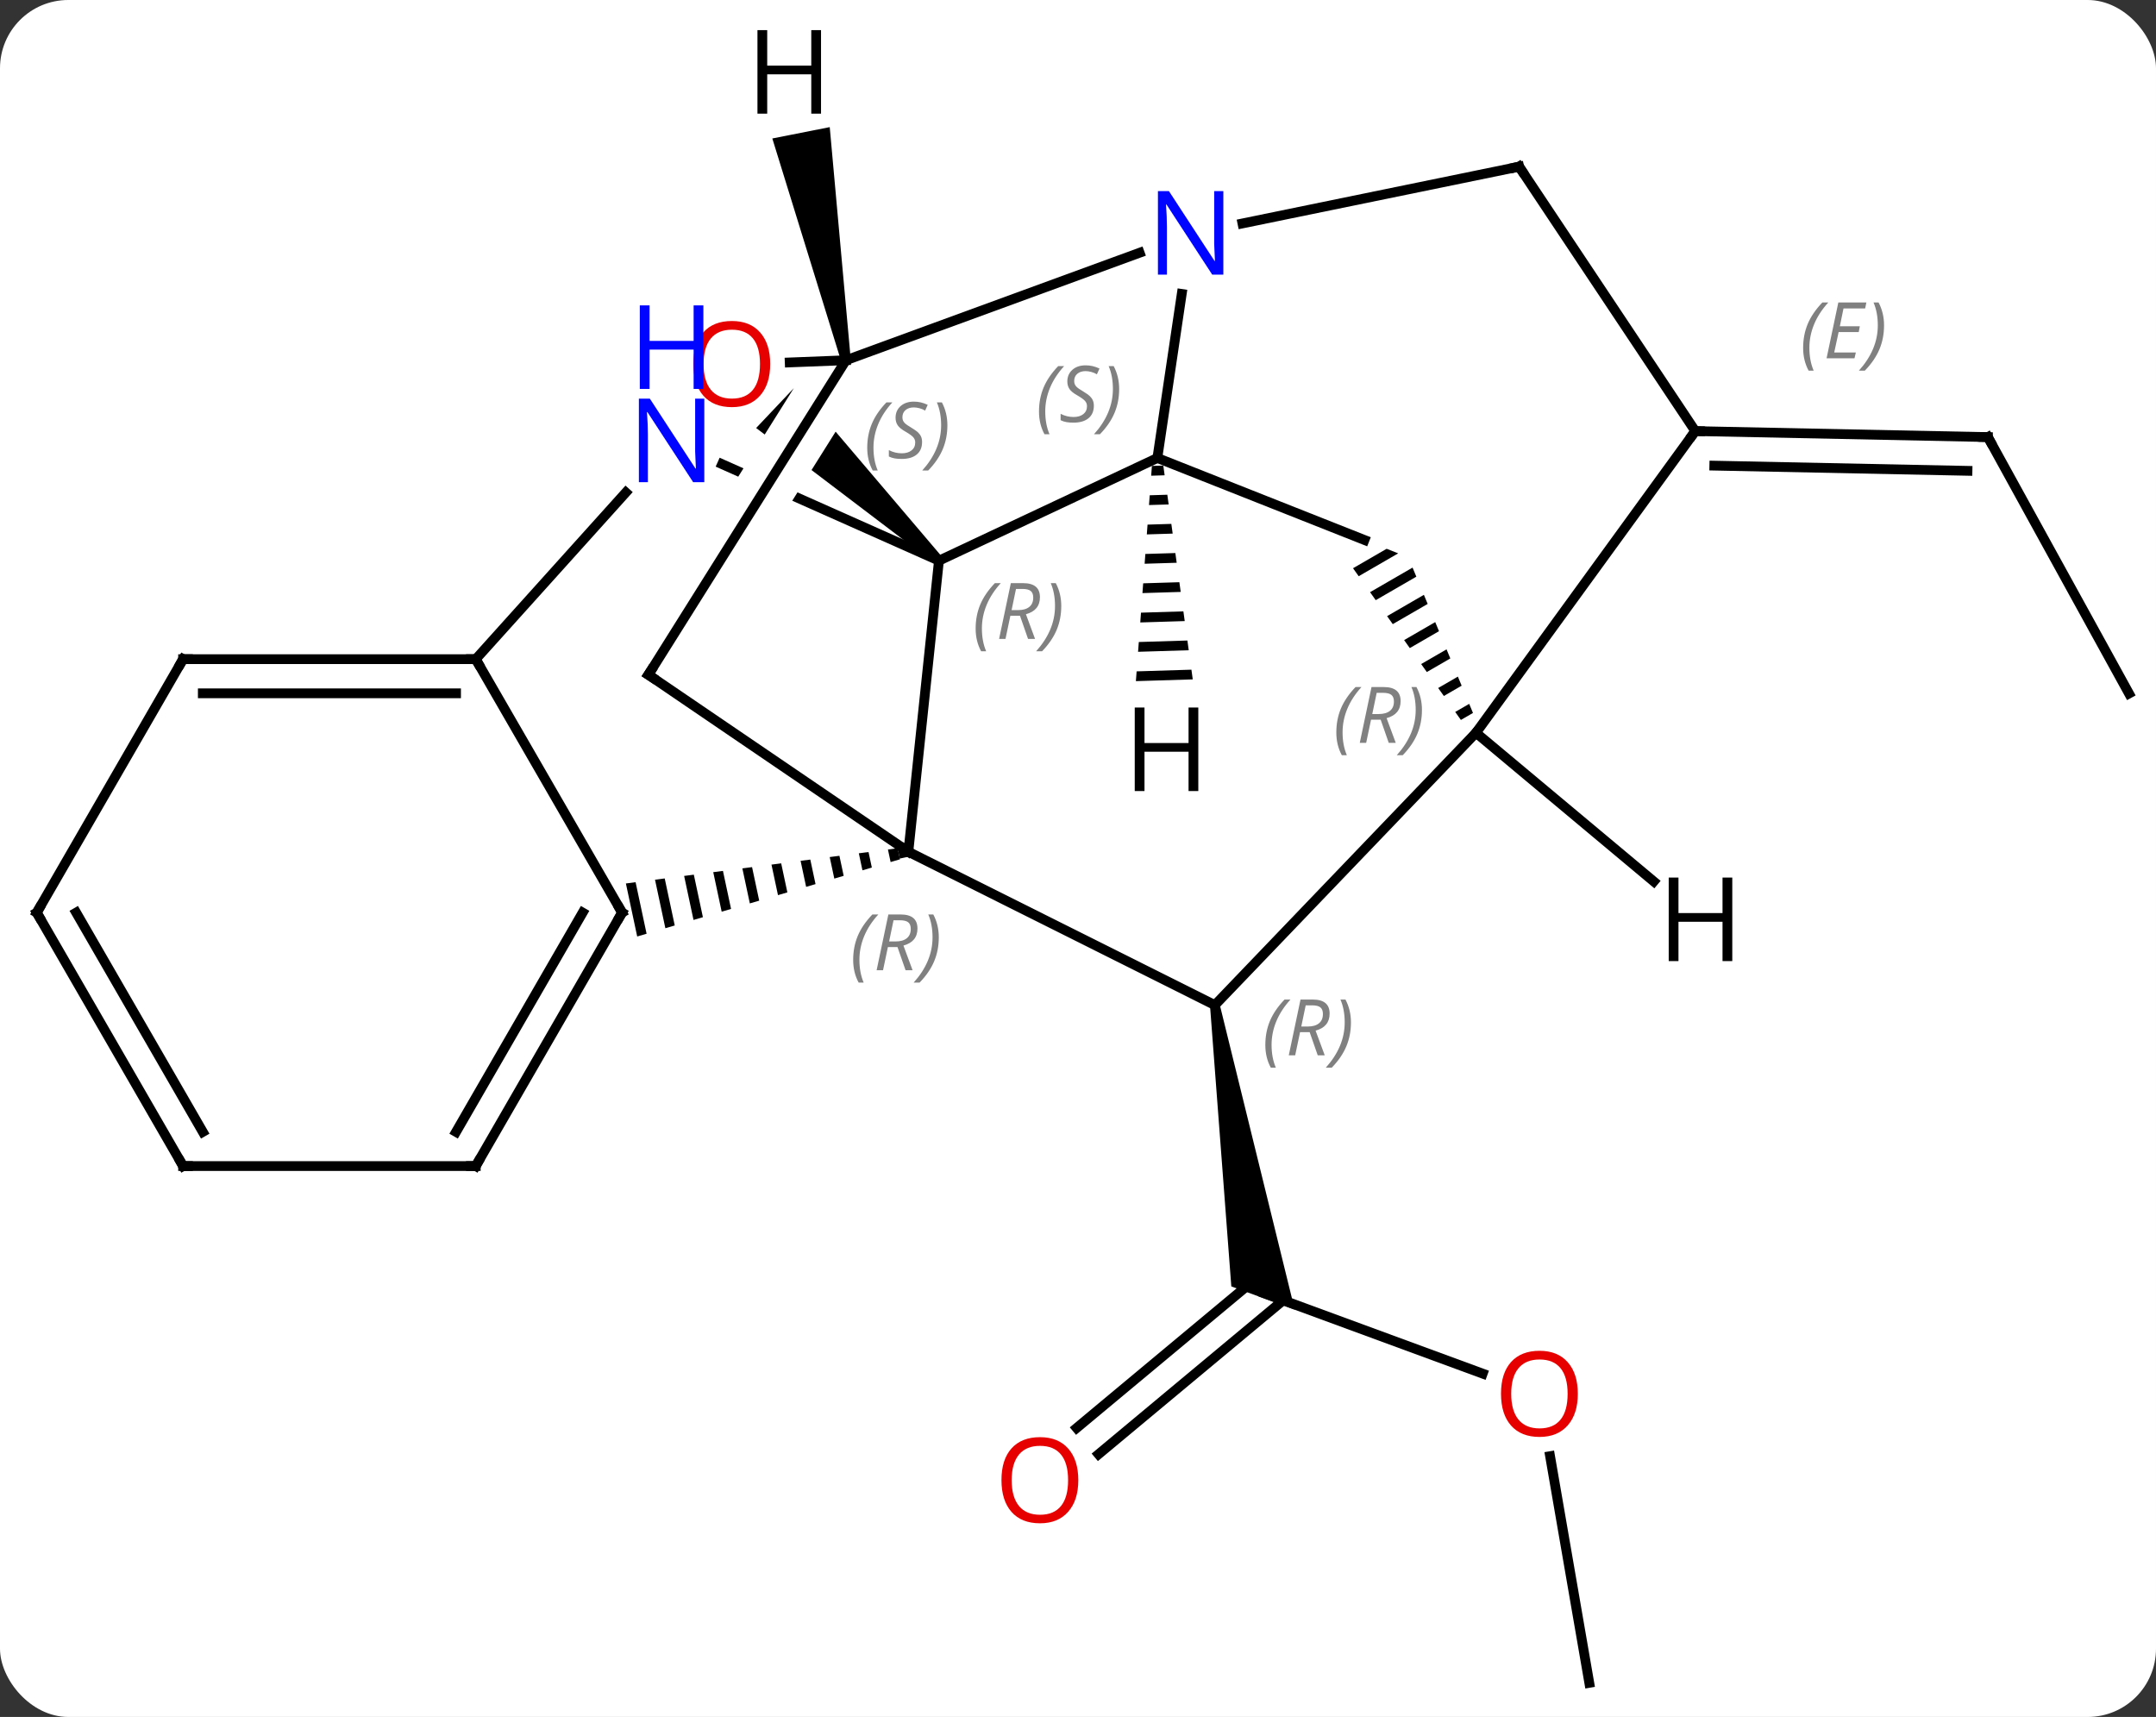 <svg width="221" viewBox="0 0 221 176" style="fill-opacity:1; color-rendering:auto; color-interpolation:auto; text-rendering:auto; stroke:black; stroke-linecap:square; stroke-miterlimit:10; shape-rendering:auto; stroke-opacity:1; fill:black; stroke-dasharray:none; font-weight:normal; stroke-width:1; font-family:'Open Sans'; font-style:normal; stroke-linejoin:miter; font-size:12; stroke-dashoffset:0; image-rendering:auto;" height="176" class="cas-substance-image" xmlns:xlink="http://www.w3.org/1999/xlink" xmlns="http://www.w3.org/2000/svg"><rect x="0" y="0" width="221" height="176" fill="#333333" stroke="none"/><svg class="cas-substance-single-component"><rect y="0" x="0" width="221" stroke="none" ry="7" rx="7" height="176" fill="white" class="cas-substance-group"/><svg y="0" x="0" width="221" viewBox="0 0 221 176" style="fill:black;" height="176" class="cas-substance-single-component-image"><svg><g><clipPath id="clipPath_707f16129f104e2996ace1c78097bbff1" clipPathUnits="userSpaceOnUse"><path d="M-24.966 -69.722 L-52.458 -40.667 L-41.898 -30.675 L-41.898 -30.675 L-24.834 -57.844 L-19.753 -54.653 L-37.454 -26.471 L-25.776 -15.421 L1.716 -44.476 L-24.966 -69.722 Z"/></clipPath><clipPath id="clipPath_707f16129f104e2996ace1c78097bbff2" clipPathUnits="userSpaceOnUse"><path d="M-37.45 -64.523 L-53.719 -27.981 L-45.804 -24.457 L-45.804 -24.457 L-24.834 -57.844 L-19.753 -54.653 L-40.267 -21.992 L-40.267 -21.992 L-19.463 -12.73 L-3.194 -49.272 L-37.45 -64.523 Z"/></clipPath><g transform="translate(111,90)" style="text-rendering:geometricPrecision; color-rendering:optimizeQuality; color-interpolation:linearRGB; stroke-linecap:butt; image-rendering:optimizeQuality;"><line y2="50.806" y1="42.591" x2="40.982" x1="18.639" style="fill:none;"/><line y2="56.377" y1="41.247" x2="-0.637" x1="17.519" style="fill:none;"/><line y2="59.066" y1="43.288" x2="1.604" x1="20.536" style="fill:none;"/><path style="stroke:none;" d="M13.034 13.114 L14.02 12.944 L21.718 44.256 L15.215 41.865 Z"/><line y2="82.506" y1="59.266" x2="51.909" x1="47.89" style="fill:none;"/><line y2="-18.912" y1="-45.195" x2="107.232" x1="92.769" style="fill:none;"/><line y2="-45.81" y1="-45.195" x2="62.775" x1="92.769" style="fill:none;"/><line y2="-42.269" y1="-41.737" x2="64.724" x1="90.677" style="fill:none;"/></g><g transform="translate(111,90)" style="stroke-linecap:butt; font-size:8.4px; fill:gray; text-rendering:geometricPrecision; image-rendering:optimizeQuality; color-rendering:optimizeQuality; font-family:'Open Sans'; font-style:italic; stroke:gray; color-interpolation:linearRGB;"><path style="stroke:none;" d="M73.83 -54.336 Q73.83 -55.664 74.298 -56.789 Q74.767 -57.914 75.798 -58.993 L76.408 -58.993 Q75.439 -57.93 74.955 -56.758 Q74.47 -55.586 74.47 -54.352 Q74.47 -53.024 74.908 -52.008 L74.392 -52.008 Q73.83 -53.039 73.83 -54.336 ZM79.093 -53.274 L76.233 -53.274 L77.437 -58.993 L80.312 -58.993 L80.187 -58.383 L77.968 -58.383 L77.593 -56.555 L79.64 -56.555 L79.53 -55.961 L77.468 -55.961 L77.015 -53.868 L79.233 -53.868 L79.093 -53.274 ZM82.124 -56.649 Q82.124 -55.321 81.648 -54.188 Q81.171 -53.055 80.156 -52.008 L79.546 -52.008 Q81.484 -54.164 81.484 -56.649 Q81.484 -57.977 81.046 -58.993 L81.562 -58.993 Q82.124 -57.93 82.124 -56.649 Z"/><line y2="-32.526" y1="-2.688" x2="-14.754" x1="-17.889" style="fill:none; stroke:black;"/><line y2="13.029" y1="-2.688" x2="13.527" x1="-17.889" style="fill:none; stroke:black;"/><path style="fill:black; stroke:none;" d="M-18.987 -3.048 L-19.982 -2.919 L-19.982 -2.919 L-19.708 -1.634 L-18.746 -1.917 L-18.987 -3.048 ZM-21.972 -2.661 L-22.967 -2.532 L-22.594 -0.786 L-21.632 -1.069 L-21.972 -2.661 ZM-24.956 -2.275 L-25.951 -2.146 L-25.48 0.062 L-24.518 -0.221 L-24.518 -0.221 L-24.956 -2.275 ZM-27.941 -1.888 L-28.936 -1.759 L-28.936 -1.759 L-28.367 0.91 L-28.367 0.91 L-27.404 0.627 L-27.941 -1.888 ZM-30.925 -1.501 L-31.92 -1.372 L-31.253 1.758 L-30.291 1.475 L-30.925 -1.501 ZM-33.91 -1.114 L-34.905 -0.985 L-34.139 2.606 L-33.177 2.323 L-33.91 -1.114 ZM-36.894 -0.727 L-37.889 -0.598 L-37.025 3.453 L-37.025 3.453 L-36.063 3.171 L-36.894 -0.727 ZM-39.879 -0.34 L-40.874 -0.211 L-39.911 4.301 L-38.949 4.019 L-39.879 -0.34 ZM-42.864 0.047 L-43.858 0.175 L-42.797 5.149 L-41.835 4.867 L-42.864 0.047 ZM-45.848 0.433 L-46.843 0.562 L-45.684 5.997 L-44.721 5.715 L-45.848 0.433 Z"/><line y2="-20.832" y1="-2.688" x2="-44.538" x1="-17.889" style="fill:none; stroke:black;"/><line y2="-43.053" y1="-32.526" x2="7.635" x1="-14.754" style="fill:none; stroke:black;"/><path style="fill:black; clip-path:url(#clipPath_707f16129f104e2996ace1c78097bbff1); stroke:none;" d="M-14.41 -32.889 L-15.098 -32.163 L-33.492 -46.126 L-29.369 -50.484 Z"/><line y2="-42.421" y1="-32.526" x2="-36.98" x1="-14.754" style="clip-path:url(#clipPath_707f16129f104e2996ace1c78097bbff2); fill:none; stroke:black;"/><line y2="-14.883" y1="13.029" x2="40.296" x1="13.527" style="fill:none; stroke:black;"/><line y2="-22.431" y1="3.549" x2="-62.232" x1="-47.232" style="fill:none; stroke:black;"/><line y2="29.529" y1="3.549" x2="-62.232" x1="-47.232" style="fill:none; stroke:black;"/><line y2="26.029" y1="3.549" x2="-64.253" x1="-51.273" style="fill:none; stroke:black;"/><line y2="-53.073" y1="-20.832" x2="-24.288" x1="-44.538" style="fill:none; stroke:black;"/><line y2="-59.871" y1="-43.053" x2="10.134" x1="7.635" style="fill:none; stroke:black;"/><line y2="-34.647" y1="-43.053" x2="28.863" x1="7.635" style="fill:none; stroke:black;"/><line y2="-53.073" y1="-52.848" x2="-24.288" x1="-30.052" style="fill:none; stroke:black;"/><line y2="-22.431" y1="-39.518" x2="-62.232" x1="-46.849" style="fill:none; stroke:black;"/><path style="fill:black; stroke:none;" d="M31.137 -33.746 L27.691 -31.752 L28.273 -30.934 L28.273 -30.934 L32.322 -33.277 L32.322 -33.277 L31.137 -33.746 ZM33.794 -31.818 L29.437 -29.297 L30.019 -28.478 L30.019 -28.478 L34.181 -30.887 L34.181 -30.887 L33.794 -31.818 ZM34.955 -29.025 L31.183 -26.841 L31.183 -26.841 L31.765 -26.023 L31.765 -26.023 L35.343 -28.093 L35.343 -28.093 L34.955 -29.025 ZM36.117 -26.231 L32.929 -24.386 L33.511 -23.567 L33.511 -23.567 L36.504 -25.299 L36.504 -25.299 L36.117 -26.231 ZM37.278 -23.437 L34.675 -21.93 L35.256 -21.112 L35.256 -21.112 L37.665 -22.506 L37.278 -23.437 ZM38.439 -20.643 L36.42 -19.475 L36.42 -19.475 L37.002 -18.657 L38.826 -19.712 L38.826 -19.712 L38.439 -20.643 ZM39.6 -17.849 L38.166 -17.02 L38.748 -16.201 L38.748 -16.201 L39.987 -16.918 L39.6 -17.849 Z"/><line y2="-45.81" y1="-14.883" x2="62.775" x1="40.296" style="fill:none; stroke:black;"/><line y2="-22.431" y1="-22.431" x2="-92.232" x1="-62.232" style="fill:none; stroke:black;"/><line y2="-18.931" y1="-18.931" x2="-90.211" x1="-64.253" style="fill:none; stroke:black;"/><line y2="29.529" y1="29.529" x2="-92.232" x1="-62.232" style="fill:none; stroke:black;"/><line y2="-64.092" y1="-53.073" x2="5.816" x1="-24.288" style="fill:none; stroke:black;"/><line y2="-72.918" y1="-67.096" x2="44.718" x1="16.357" style="fill:none; stroke:black;"/><line y2="-72.918" y1="-45.81" x2="44.718" x1="62.775" style="fill:none; stroke:black;"/><line y2="3.549" y1="-22.431" x2="-107.232" x1="-92.232" style="fill:none; stroke:black;"/><line y2="3.549" y1="29.529" x2="-107.232" x1="-92.232" style="fill:none; stroke:black;"/><line y2="3.549" y1="26.029" x2="-103.191" x1="-90.211" style="fill:none; stroke:black;"/><path style="fill:black; stroke:none;" d="M8.244 -42.276 L7.076 -42.24 L7.076 -42.24 L7.001 -41.237 L7.001 -41.237 L8.381 -41.279 L8.381 -41.279 L8.244 -42.276 ZM8.656 -39.287 L6.852 -39.231 L6.852 -39.231 L6.777 -38.229 L6.777 -38.229 L8.793 -38.291 L8.793 -38.291 L8.656 -39.287 ZM9.067 -36.298 L6.628 -36.223 L6.628 -36.223 L6.554 -35.22 L6.554 -35.22 L9.205 -35.302 L9.205 -35.302 L9.067 -36.298 ZM9.479 -33.309 L6.404 -33.215 L6.404 -33.215 L6.33 -32.212 L6.33 -32.212 L9.616 -32.313 L9.616 -32.313 L9.479 -33.309 ZM9.891 -30.32 L6.181 -30.206 L6.181 -30.206 L6.106 -29.204 L6.106 -29.204 L10.028 -29.324 L10.028 -29.324 L9.891 -30.32 ZM10.303 -27.331 L5.957 -27.198 L5.957 -27.198 L5.882 -26.195 L5.882 -26.195 L10.44 -26.335 L10.44 -26.335 L10.303 -27.331 ZM10.714 -24.343 L5.733 -24.19 L5.733 -24.19 L5.658 -23.187 L5.658 -23.187 L10.851 -23.346 L10.851 -23.346 L10.714 -24.343 ZM11.126 -21.354 L5.509 -21.181 L5.509 -21.181 L5.434 -20.179 L5.434 -20.179 L11.263 -20.358 L11.263 -20.358 L11.126 -21.354 Z"/><line y2="0.355" y1="-14.883" x2="58.517" x1="40.296" style="fill:none; stroke:black;"/><path style="fill:black; stroke:none;" d="M-23.797 -53.17 L-24.779 -52.976 L-31.834 -75.806 L-25.948 -76.969 Z"/></g><g transform="translate(111,90)" style="fill:rgb(230,0,0); text-rendering:geometricPrecision; color-rendering:optimizeQuality; image-rendering:optimizeQuality; font-family:'Open Sans'; stroke:rgb(230,0,0); color-interpolation:linearRGB;"><path style="stroke:none;" d="M50.734 52.874 Q50.734 54.936 49.695 56.116 Q48.656 57.296 46.813 57.296 Q44.922 57.296 43.891 56.132 Q42.859 54.967 42.859 52.858 Q42.859 50.764 43.891 49.616 Q44.922 48.467 46.813 48.467 Q48.672 48.467 49.703 49.639 Q50.734 50.811 50.734 52.874 ZM43.906 52.874 Q43.906 54.608 44.649 55.514 Q45.391 56.421 46.813 56.421 Q48.234 56.421 48.961 55.522 Q49.688 54.624 49.688 52.874 Q49.688 51.139 48.961 50.249 Q48.234 49.358 46.813 49.358 Q45.391 49.358 44.649 50.257 Q43.906 51.155 43.906 52.874 Z"/><path style="stroke:none;" d="M-0.469 61.727 Q-0.469 63.789 -1.509 64.969 Q-2.548 66.149 -4.391 66.149 Q-6.282 66.149 -7.313 64.984 Q-8.345 63.82 -8.345 61.711 Q-8.345 59.617 -7.313 58.469 Q-6.282 57.32 -4.391 57.32 Q-2.532 57.32 -1.501 58.492 Q-0.469 59.664 -0.469 61.727 ZM-7.298 61.727 Q-7.298 63.461 -6.555 64.367 Q-5.813 65.274 -4.391 65.274 Q-2.97 65.274 -2.243 64.375 Q-1.516 63.477 -1.516 61.727 Q-1.516 59.992 -2.243 59.102 Q-2.97 58.211 -4.391 58.211 Q-5.813 58.211 -6.555 59.109 Q-7.298 60.008 -7.298 61.727 Z"/></g><g transform="translate(111,90)" style="stroke-linecap:butt; text-rendering:geometricPrecision; color-rendering:optimizeQuality; image-rendering:optimizeQuality; font-family:'Open Sans'; color-interpolation:linearRGB; stroke-miterlimit:5;"><path style="fill:none;" d="M93.01 -44.757 L92.769 -45.195 L92.269 -45.205"/><path style="fill:none;" d="M-18.378 -2.584 L-17.889 -2.688 L-18.302 -2.969"/></g><g transform="translate(111,90)" style="stroke-linecap:butt; font-size:8.4px; fill:gray; text-rendering:geometricPrecision; image-rendering:optimizeQuality; color-rendering:optimizeQuality; font-family:'Open Sans'; font-style:italic; stroke:gray; color-interpolation:linearRGB; stroke-miterlimit:5;"><path style="stroke:none;" d="M-23.546 8.395 Q-23.546 7.067 -23.078 5.942 Q-22.609 4.817 -21.578 3.739 L-20.968 3.739 Q-21.937 4.801 -22.421 5.973 Q-22.906 7.145 -22.906 8.38 Q-22.906 9.708 -22.468 10.723 L-22.984 10.723 Q-23.546 9.692 -23.546 8.395 ZM-19.986 7.083 L-20.486 9.458 L-21.143 9.458 L-19.939 3.739 L-18.689 3.739 Q-16.955 3.739 -16.955 5.176 Q-16.955 6.536 -18.393 6.926 L-17.455 9.458 L-18.174 9.458 L-19.002 7.083 L-19.986 7.083 ZM-19.408 4.333 Q-19.799 6.255 -19.861 6.505 L-19.205 6.505 Q-18.455 6.505 -18.049 6.176 Q-17.643 5.848 -17.643 5.223 Q-17.643 4.755 -17.9 4.544 Q-18.158 4.333 -18.752 4.333 L-19.408 4.333 ZM-14.769 6.083 Q-14.769 7.411 -15.246 8.544 Q-15.722 9.677 -16.738 10.723 L-17.347 10.723 Q-15.41 8.567 -15.41 6.083 Q-15.41 4.755 -15.847 3.739 L-15.332 3.739 Q-14.769 4.801 -14.769 6.083 Z"/><path style="stroke:none;" d="M-10.992 -25.568 Q-10.992 -26.896 -10.523 -28.021 Q-10.055 -29.146 -9.023 -30.224 L-8.414 -30.224 Q-9.383 -29.162 -9.867 -27.99 Q-10.351 -26.818 -10.351 -25.584 Q-10.351 -24.256 -9.914 -23.24 L-10.43 -23.24 Q-10.992 -24.271 -10.992 -25.568 ZM-7.432 -26.881 L-7.932 -24.506 L-8.588 -24.506 L-7.385 -30.224 L-6.135 -30.224 Q-4.401 -30.224 -4.401 -28.787 Q-4.401 -27.427 -5.838 -27.037 L-4.901 -24.506 L-5.62 -24.506 L-6.448 -26.881 L-7.432 -26.881 ZM-6.854 -29.631 Q-7.245 -27.709 -7.307 -27.459 L-6.651 -27.459 Q-5.901 -27.459 -5.495 -27.787 Q-5.088 -28.115 -5.088 -28.74 Q-5.088 -29.209 -5.346 -29.42 Q-5.604 -29.631 -6.198 -29.631 L-6.854 -29.631 ZM-2.215 -27.881 Q-2.215 -26.552 -2.691 -25.42 Q-3.168 -24.287 -4.184 -23.24 L-4.793 -23.24 Q-2.856 -25.396 -2.856 -27.881 Q-2.856 -29.209 -3.293 -30.224 L-2.777 -30.224 Q-2.215 -29.162 -2.215 -27.881 Z"/><path style="stroke:none;" d="M18.702 17.116 Q18.702 15.788 19.17 14.663 Q19.639 13.538 20.67 12.46 L21.28 12.46 Q20.311 13.522 19.827 14.694 Q19.342 15.866 19.342 17.101 Q19.342 18.429 19.78 19.444 L19.264 19.444 Q18.702 18.413 18.702 17.116 ZM22.262 15.804 L21.762 18.179 L21.105 18.179 L22.309 12.46 L23.559 12.46 Q25.293 12.46 25.293 13.897 Q25.293 15.257 23.855 15.647 L24.793 18.179 L24.074 18.179 L23.246 15.804 L22.262 15.804 ZM22.84 13.054 Q22.449 14.976 22.387 15.226 L23.043 15.226 Q23.793 15.226 24.199 14.897 Q24.605 14.569 24.605 13.944 Q24.605 13.476 24.348 13.264 Q24.09 13.054 23.496 13.054 L22.84 13.054 ZM27.479 14.804 Q27.479 16.132 27.002 17.265 Q26.526 18.397 25.51 19.444 L24.901 19.444 Q26.838 17.288 26.838 14.804 Q26.838 13.476 26.401 12.46 L26.916 12.46 Q27.479 13.522 27.479 14.804 Z"/><path style="fill:none; stroke:black;" d="M-47.482 3.116 L-47.232 3.549 L-47.482 3.982"/><path style="fill:none; stroke:black;" d="M-44.125 -20.551 L-44.538 -20.832 L-44.272 -21.255"/><path style="stroke:none;" d="M-4.498 -47.817 Q-4.498 -49.145 -4.029 -50.27 Q-3.561 -51.395 -2.529 -52.473 L-1.92 -52.473 Q-2.889 -51.411 -3.373 -50.239 Q-3.857 -49.067 -3.857 -47.833 Q-3.857 -46.505 -3.42 -45.489 L-3.936 -45.489 Q-4.498 -46.52 -4.498 -47.817 ZM1.125 -48.411 Q1.125 -47.583 0.578 -47.13 Q0.031 -46.676 -0.969 -46.676 Q-1.375 -46.676 -1.688 -46.731 Q-2.001 -46.786 -2.282 -46.926 L-2.282 -47.583 Q-1.657 -47.255 -0.954 -47.255 Q-0.329 -47.255 0.046 -47.551 Q0.421 -47.848 0.421 -48.364 Q0.421 -48.676 0.218 -48.903 Q0.015 -49.13 -0.547 -49.458 Q-1.141 -49.786 -1.368 -50.114 Q-1.594 -50.442 -1.594 -50.895 Q-1.594 -51.63 -1.079 -52.09 Q-0.563 -52.551 0.281 -52.551 Q0.656 -52.551 0.992 -52.473 Q1.328 -52.395 1.703 -52.223 L1.437 -51.63 Q1.187 -51.786 0.867 -51.872 Q0.546 -51.958 0.281 -51.958 Q-0.251 -51.958 -0.571 -51.684 Q-0.891 -51.411 -0.891 -50.942 Q-0.891 -50.739 -0.821 -50.59 Q-0.75 -50.442 -0.61 -50.309 Q-0.469 -50.176 -0.047 -49.926 Q0.515 -49.583 0.718 -49.387 Q0.921 -49.192 1.023 -48.958 Q1.125 -48.723 1.125 -48.411 ZM3.719 -50.13 Q3.719 -48.801 3.243 -47.669 Q2.766 -46.536 1.75 -45.489 L1.141 -45.489 Q3.078 -47.645 3.078 -50.13 Q3.078 -51.458 2.641 -52.473 L3.156 -52.473 Q3.719 -51.411 3.719 -50.13 Z"/></g><g transform="translate(111,90)" style="stroke-linecap:butt; fill:rgb(230,0,0); text-rendering:geometricPrecision; color-rendering:optimizeQuality; image-rendering:optimizeQuality; font-family:'Open Sans'; stroke:rgb(230,0,0); color-interpolation:linearRGB; stroke-miterlimit:5;"><path style="stroke:none;" d="M-32.05 -52.687 Q-32.05 -50.625 -33.09 -49.445 Q-34.129 -48.265 -35.972 -48.265 Q-37.863 -48.265 -38.894 -49.429 Q-39.925 -50.594 -39.925 -52.703 Q-39.925 -54.797 -38.894 -55.945 Q-37.863 -57.094 -35.972 -57.094 Q-34.113 -57.094 -33.082 -55.922 Q-32.05 -54.75 -32.05 -52.687 ZM-38.879 -52.687 Q-38.879 -50.953 -38.136 -50.047 Q-37.394 -49.14 -35.972 -49.14 Q-34.55 -49.14 -33.824 -50.039 Q-33.097 -50.937 -33.097 -52.687 Q-33.097 -54.422 -33.824 -55.312 Q-34.55 -56.203 -35.972 -56.203 Q-37.394 -56.203 -38.136 -55.304 Q-38.879 -54.406 -38.879 -52.687 Z"/><path style="fill:rgb(0,5,255); stroke:none;" d="M-38.807 -40.571 L-39.948 -40.571 L-44.636 -47.758 L-44.682 -47.758 Q-44.589 -46.493 -44.589 -45.446 L-44.589 -40.571 L-45.511 -40.571 L-45.511 -49.133 L-44.386 -49.133 L-39.714 -41.977 L-39.667 -41.977 Q-39.667 -42.133 -39.714 -42.993 Q-39.761 -43.852 -39.745 -44.227 L-39.745 -49.133 L-38.807 -49.133 L-38.807 -40.571 Z"/><path style="fill:rgb(0,5,255); stroke:none;" d="M-38.901 -50.133 L-39.901 -50.133 L-39.901 -54.164 L-44.417 -54.164 L-44.417 -50.133 L-45.417 -50.133 L-45.417 -58.696 L-44.417 -58.696 L-44.417 -55.055 L-39.901 -55.055 L-39.901 -58.696 L-38.901 -58.696 L-38.901 -50.133 Z"/></g><g transform="translate(111,90)" style="stroke-linecap:butt; font-size:8.4px; fill:gray; text-rendering:geometricPrecision; image-rendering:optimizeQuality; color-rendering:optimizeQuality; font-family:'Open Sans'; font-style:italic; stroke:gray; color-interpolation:linearRGB; stroke-miterlimit:5;"><path style="stroke:none;" d="M25.979 -14.916 Q25.979 -16.244 26.448 -17.369 Q26.917 -18.494 27.948 -19.573 L28.557 -19.573 Q27.589 -18.51 27.104 -17.338 Q26.62 -16.166 26.62 -14.932 Q26.62 -13.604 27.057 -12.588 L26.542 -12.588 Q25.979 -13.62 25.979 -14.916 ZM29.539 -16.229 L29.039 -13.854 L28.383 -13.854 L29.586 -19.573 L30.836 -19.573 Q32.571 -19.573 32.571 -18.135 Q32.571 -16.776 31.133 -16.385 L32.071 -13.854 L31.352 -13.854 L30.524 -16.229 L29.539 -16.229 ZM30.117 -18.979 Q29.727 -17.057 29.664 -16.807 L30.321 -16.807 Q31.071 -16.807 31.477 -17.135 Q31.883 -17.463 31.883 -18.088 Q31.883 -18.557 31.625 -18.768 Q31.367 -18.979 30.774 -18.979 L30.117 -18.979 ZM34.757 -17.229 Q34.757 -15.901 34.28 -14.768 Q33.803 -13.635 32.788 -12.588 L32.178 -12.588 Q34.116 -14.745 34.116 -17.229 Q34.116 -18.557 33.678 -19.573 L34.194 -19.573 Q34.757 -18.51 34.757 -17.229 Z"/><path style="fill:none; stroke:black;" d="M-62.732 -22.431 L-62.232 -22.431 L-61.982 -21.998"/><path style="fill:none; stroke:black;" d="M-61.982 29.096 L-62.232 29.529 L-62.732 29.529"/><path style="stroke:none;" d="M-22.105 -44.097 Q-22.105 -45.425 -21.637 -46.55 Q-21.168 -47.675 -20.137 -48.753 L-19.527 -48.753 Q-20.496 -47.691 -20.98 -46.519 Q-21.465 -45.347 -21.465 -44.112 Q-21.465 -42.784 -21.027 -41.769 L-21.543 -41.769 Q-22.105 -42.8 -22.105 -44.097 ZM-16.483 -44.691 Q-16.483 -43.862 -17.03 -43.409 Q-17.576 -42.956 -18.576 -42.956 Q-18.983 -42.956 -19.295 -43.011 Q-19.608 -43.066 -19.889 -43.206 L-19.889 -43.862 Q-19.264 -43.534 -18.561 -43.534 Q-17.936 -43.534 -17.561 -43.831 Q-17.186 -44.128 -17.186 -44.644 Q-17.186 -44.956 -17.389 -45.183 Q-17.592 -45.409 -18.155 -45.737 Q-18.748 -46.066 -18.975 -46.394 Q-19.201 -46.722 -19.201 -47.175 Q-19.201 -47.909 -18.686 -48.37 Q-18.17 -48.831 -17.326 -48.831 Q-16.951 -48.831 -16.616 -48.753 Q-16.28 -48.675 -15.905 -48.503 L-16.17 -47.909 Q-16.42 -48.066 -16.741 -48.151 Q-17.061 -48.237 -17.326 -48.237 Q-17.858 -48.237 -18.178 -47.964 Q-18.498 -47.691 -18.498 -47.222 Q-18.498 -47.019 -18.428 -46.87 Q-18.358 -46.722 -18.217 -46.589 Q-18.076 -46.456 -17.655 -46.206 Q-17.092 -45.862 -16.889 -45.667 Q-16.686 -45.472 -16.584 -45.237 Q-16.483 -45.003 -16.483 -44.691 ZM-13.888 -46.409 Q-13.888 -45.081 -14.365 -43.948 Q-14.841 -42.816 -15.857 -41.769 L-16.466 -41.769 Q-14.529 -43.925 -14.529 -46.409 Q-14.529 -47.737 -14.966 -48.753 L-14.451 -48.753 Q-13.888 -47.691 -13.888 -46.409 Z"/></g><g transform="translate(111,90)" style="stroke-linecap:butt; fill:rgb(0,5,255); text-rendering:geometricPrecision; color-rendering:optimizeQuality; image-rendering:optimizeQuality; font-family:'Open Sans'; stroke:rgb(0,5,255); color-interpolation:linearRGB; stroke-miterlimit:5;"><path style="stroke:none;" d="M14.398 -61.85 L13.257 -61.85 L8.569 -69.037 L8.523 -69.037 Q8.616 -67.772 8.616 -66.725 L8.616 -61.85 L7.694 -61.85 L7.694 -70.412 L8.819 -70.412 L13.491 -63.256 L13.538 -63.256 Q13.538 -63.412 13.491 -64.272 Q13.444 -65.131 13.46 -65.506 L13.46 -70.412 L14.398 -70.412 L14.398 -61.85 Z"/><path style="fill:none; stroke:black;" d="M63.275 -45.8 L62.775 -45.81 L62.481 -45.406"/><path style="fill:none; stroke:black;" d="M-91.732 -22.431 L-92.232 -22.431 L-92.482 -21.998"/><path style="fill:none; stroke:black;" d="M-91.732 29.529 L-92.232 29.529 L-92.482 29.096"/><path style="fill:none; stroke:black;" d="M44.228 -72.817 L44.718 -72.918 L44.995 -72.502"/><path style="fill:none; stroke:black;" d="M-106.982 3.116 L-107.232 3.549 L-106.982 3.982"/><path style="fill:black; stroke:none;" d="M11.832 -8.912 L10.832 -8.912 L10.832 -12.943 L6.316 -12.943 L6.316 -8.912 L5.316 -8.912 L5.316 -17.474 L6.316 -17.474 L6.316 -13.834 L10.832 -13.834 L10.832 -17.474 L11.832 -17.474 L11.832 -8.912 Z"/><path style="fill:black; stroke:none;" d="M66.567 8.518 L65.567 8.518 L65.567 4.487 L61.051 4.487 L61.051 8.518 L60.051 8.518 L60.051 -0.044 L61.051 -0.044 L61.051 3.596 L65.567 3.596 L65.567 -0.044 L66.567 -0.044 L66.567 8.518 Z"/><path style="fill:black; stroke:none;" d="M-26.841 -78.35 L-27.841 -78.35 L-27.841 -82.381 L-32.357 -82.381 L-32.357 -78.35 L-33.357 -78.35 L-33.357 -86.912 L-32.357 -86.912 L-32.357 -83.272 L-27.841 -83.272 L-27.841 -86.912 L-26.841 -86.912 L-26.841 -78.35 Z"/></g></g></svg></svg></svg></svg>